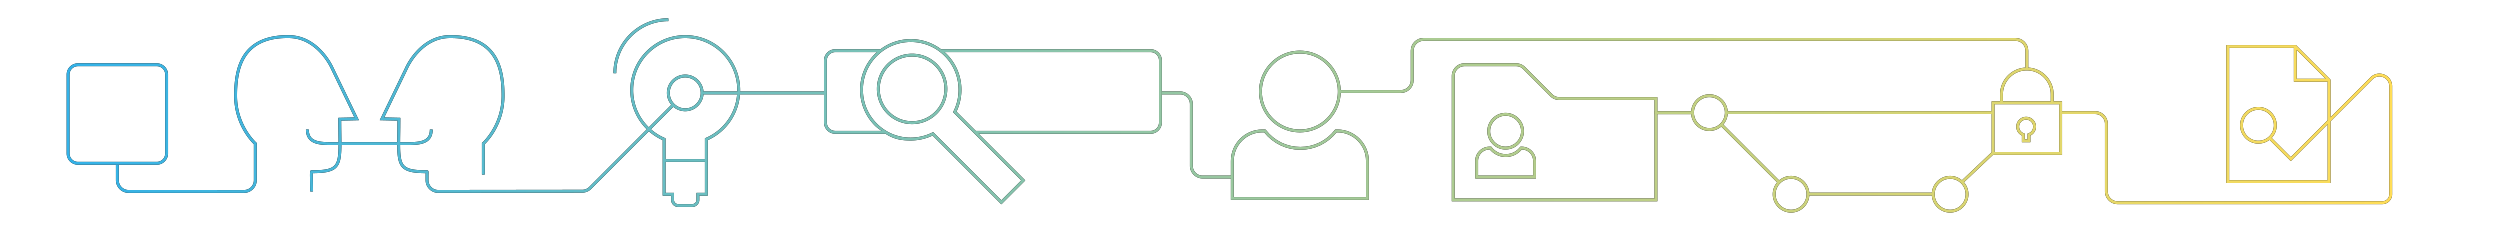 <svg id="a" xmlns="http://www.w3.org/2000/svg" viewBox="0 0 888 82" xmlns:xlink="http://www.w3.org/1999/xlink"><defs><path d="M55.684 23.5c1.654 0 3 1.346 3 3v28c0 1.654-1.346 3-3 3h-28c-1.654 0-3-1.346-3-3v-28c0-1.654 1.346-3 3-3h28m0-1h-28a4 4 0 0 0-4 4v28a4 4 0 0 0 4 4h28a4 4 0 0 0 4-4v-28a4 4 0 0 0-4-4Zm237.5 10h-43.817c.014.165.025.331.025.5s-.012.335-.025.5h43.817v-1ZM218.893 26h-1c0-10.752 8.748-19.5 19.5-19.5v1c-10.201 0-18.5 8.299-18.5 18.5Z" id="reuse-0"/><path d="M243.393 12.5c-10.752 0-19.5 8.748-19.5 19.5a19.49 19.49 0 0 0 11.5 17.783V69.5h3V71c0 1.378 1.122 2.5 2.5 2.5h5c1.378 0 2.5-1.122 2.5-2.5v-1.5h3V49.783A19.487 19.487 0 0 0 262.893 32c0-10.752-8.748-19.5-19.5-19.5Zm7 56h-3V71c0 .827-.673 1.5-1.5 1.5h-5c-.827 0-1.5-.673-1.5-1.5v-2.5h-3v-11h14v11Zm.302-19.503-.302.13V56.5h-14v-7.373l-.302-.13A18.49 18.49 0 0 1 224.893 32c0-10.201 8.299-18.5 18.5-18.5s18.5 8.299 18.5 18.5c0 7.398-4.396 14.07-11.198 16.997ZM613.159 39.5c.014.165.025.331.025.5s-.012.335-.025.5h94.775v-1h-94.775Zm233.747-13c-1.713-.708-3.591-.336-4.903.976L827.79 41.689V28.294l-12.293-12.293H790.79v49h37V43.103l14.92-14.92a3.445 3.445 0 0 1 3.813-.759 3.445 3.445 0 0 1 2.161 3.233V69c0 1.378-1.121 2.5-2.5 2.5h-94c-1.93 0-3.5-1.57-3.5-3.5V44c0-2.481-2.019-4.5-4.5-4.5h-12.25v1h12.25c1.93 0 3.5 1.57 3.5 3.5v24c0 2.481 2.019 4.5 4.5 4.5h94c1.93 0 3.5-1.57 3.5-3.5V30.657c0-1.854-1.064-3.448-2.778-4.157Zm-31.116-8.792 10.293 10.293H815.79V17.708Zm11 24.981-13.105 13.105-6.807-6.807a6.47 6.47 0 0 0 1.807-4.486c0-3.584-2.916-6.5-6.5-6.5s-6.5 2.916-6.5 6.5 2.916 6.5 6.5 6.5a6.46 6.46 0 0 0 3.946-1.347l7.554 7.554 13.105-13.105v19.898h-35V17h23v12h12v13.688Zm-24.605 7.312c-3.032 0-5.5-2.467-5.5-5.5s2.468-5.5 5.5-5.5 5.5 2.467 5.5 5.5-2.468 5.5-5.5 5.5Z" id="reuse-1"/><path d="M238.813 36.872 209.29 66.394a3.476 3.476 0 0 1-2.469 1.025l-51.132.074h-.005a3.477 3.477 0 0 1-2.473-1.023 3.48 3.48 0 0 1-1.027-2.477v-1.834c.059-1.3.014-1.348-.135-1.503l-.151-.156h-.214c-4.66 0-6.84-.454-8.044-1.676-1.251-1.269-1.517-3.56-1.535-7.324h.079l1.271.006c.421.003.839.006 1.253.006 3.145 0 6.009-.17 7.646-1.796.895-.889 1.33-2.104 1.33-3.716h-1c0 1.332-.338 2.315-1.035 3.006-1.557 1.546-4.778 1.524-8.188 1.5l-1.278-.006h-.078c.004-.895.017-1.86.032-2.911l.031-2.405c.009-.894.016-2.837.016-2.837v-.49l-5.712-.137 8.438-17.443c.046-.106 4.721-10.636 14.781-10.774 5.985-.066 10.535 1.391 13.563 4.378 4.419 4.359 4.93 11.287 4.93 16.118 0 10.422-6.764 16.565-6.832 16.626l-.168.149v11.224h1V51.216c1.106-1.053 7-7.138 7-17.218 0-5.011-.542-12.208-5.228-16.83-3.226-3.182-8.045-4.744-14.279-4.667-10.7.146-15.636 11.264-15.676 11.357l-9.105 18.823 6.286.15c-.002.634-.007 1.731-.014 2.339l-.031 2.401a340.294 340.294 0 0 0-.032 2.925h-19.844c-.004-.904-.017-1.872-.032-2.925l-.031-2.401c-.006-.608-.011-1.705-.014-2.339l6.286-.15-9.096-18.804c-.049-.112-4.985-11.23-15.685-11.376-6.238-.083-11.053 1.484-14.279 4.667-4.686 4.622-5.228 11.819-5.228 16.83 0 10.081 5.894 16.166 7 17.218v12.782c0 1.93-1.57 3.5-3.5 3.5H45.684c-1.93 0-3.5-1.57-3.5-3.5v-5.5h-1v5.5c0 2.481 2.019 4.5 4.5 4.5h41c2.481 0 4.5-2.019 4.5-4.5V50.773l-.168-.149c-.068-.061-6.832-6.205-6.832-16.626 0-4.832.511-11.759 4.93-16.118 3.028-2.987 7.583-4.479 13.563-4.378 10.046.137 14.735 10.668 14.79 10.793l8.429 17.424-5.713.137v.49s.008 1.943.017 2.837l.031 2.405c.015 1.051.028 2.016.032 2.911h-.078l-1.278.006c-3.414.021-6.63.047-8.188-1.5-.696-.691-1.035-1.675-1.035-3.006h-1c0 1.612.435 2.827 1.33 3.716 1.637 1.626 4.501 1.796 7.646 1.796.414 0 .832-.003 1.253-.006l1.271-.006h.079c-.018 3.764-.284 6.056-1.535 7.324-1.204 1.222-3.384 1.676-8.044 1.676-.537 0-.548.376-.586 1.644l.086 5.863 1-.015-.086-5.841c.006-.215.017-.458.028-.653 3.968-.023 6.751-.387 8.314-1.972 1.495-1.516 1.801-3.995 1.821-8.026h19.844c.021 4.032.326 6.51 1.821 8.026 1.558 1.58 4.329 1.946 8.277 1.972a21.53 21.53 0 0 1-.021.638v1.857c0 1.203.469 2.334 1.32 3.185a4.468 4.468 0 0 0 3.179 1.315h.007l51.132-.074a4.47 4.47 0 0 0 3.175-1.318l29.523-29.522a6.052 6.052 0 0 1-.707-.707Zm0 0ZM588.684 71.5h-73V27c0-2.481 2.019-4.5 4.5-4.5h18.343c1.202 0 2.333.468 3.183 1.318l9.656 9.657a3.478 3.478 0 0 0 2.476 1.025h34.843v37Zm-72-1h71v-35h-33.843a4.473 4.473 0 0 1-3.183-1.318l-9.656-9.657a3.478 3.478 0 0 0-2.476-1.025h-18.343c-1.93 0-3.5 1.57-3.5 3.5v43.5Z" id="reuse-2"/><path d="M534.79 53.099c-3.584 0-6.5-2.916-6.5-6.5s2.916-6.5 6.5-6.5 6.5 2.916 6.5 6.5-2.916 6.5-6.5 6.5Zm0-12c-3.032 0-5.5 2.467-5.5 5.5s2.468 5.5 5.5 5.5 5.5-2.467 5.5-5.5-2.468-5.5-5.5-5.5Z" id="reuse-3"/><path d="M545.575 63.385h-21.571v-6.214a5.078 5.078 0 0 1 5.071-5.072h.623l.15.193c1.217 1.565 3.046 2.463 5.017 2.463s3.8-.897 5.017-2.463l.15-.193h.472a5.077 5.077 0 0 1 5.071 5.072v6.214Zm-20.571-1h19.571v-5.214a4.077 4.077 0 0 0-4.06-4.072c-1.405 1.691-3.451 2.656-5.65 2.656s-4.245-.965-5.65-2.656h-.14a4.076 4.076 0 0 0-4.071 4.072v5.214Zm76.204-22.852h-13.45v1h13.454a5.87 5.87 0 0 1-.027-.533c0-.158.012-.312.024-.467Zm31.087 24.903-20.547-20.547a6.06 6.06 0 0 1-.709.706l20.55 20.55c.215-.256.451-.492.706-.709Zm75.639-10.843-11.416 10.793c.257.214.493.451.711.704L708.43 54.5h-.496v-.907Zm-21.221 14.842h-44.557c.017.186.029.374.029.565 0 .147-.012.291-.022.435h44.544c-.01-.144-.022-.288-.022-.435 0-.191.011-.379.029-.565ZM461.714 47c-7.995 0-14.5-6.505-14.5-14.5s6.505-14.5 14.5-14.5 14.5 6.505 14.5 14.5-6.505 14.5-14.5 14.5Zm0-28c-7.444 0-13.5 6.056-13.5 13.5s6.056 13.5 13.5 13.5 13.5-6.056 13.5-13.5-6.056-13.5-13.5-13.5Z" id="reuse-4"/><path d="M486.214 71h-49V57.167c0-6.157 5.009-11.167 11.167-11.167h1.127l.15.193c2.967 3.815 7.426 6.003 12.231 6.003s9.265-2.188 12.231-6.003l.15-.193h.776c6.157 0 11.166 5.009 11.166 11.167V71Zm-48-1h47V57.167c0-5.606-4.561-10.167-10.166-10.167h-.29c-3.157 3.941-7.833 6.196-12.868 6.196s-9.711-2.255-12.868-6.196h-.641c-5.606 0-10.167 4.561-10.167 10.167V70Zm59.397-37h-21.896v-1h21.896c1.93 0 3.5-1.57 3.5-3.5V18c0-2.481 2.019-4.5 4.5-4.5h210.323c2.481 0 4.5 2.019 4.5 4.5v6.5h-1V18c0-1.93-1.57-3.5-3.5-3.5H505.611c-1.93 0-3.5 1.57-3.5 3.5v10.5c0 2.481-2.019 4.5-4.5 4.5Z" id="reuse-5"/><path d="M729.434 36.5h-1v-3c0-4.687-3.813-8.5-8.5-8.5s-8.5 3.813-8.5 8.5v3h-1v-3c0-5.238 4.262-9.5 9.5-9.5s9.5 4.262 9.5 9.5v3Zm-8.25 14h-3v-2.35a3.5 3.5 0 0 1-2-3.15c0-1.93 1.57-3.5 3.5-3.5s3.5 1.57 3.5 3.5a3.5 3.5 0 0 1-2 3.15v2.35Zm-2-1h1v-2.036l.332-.119A2.5 2.5 0 0 0 722.184 45c0-1.378-1.121-2.5-2.5-2.5s-2.5 1.122-2.5 2.5a2.5 2.5 0 0 0 1.668 2.345l.332.119V49.5ZM437.715 63.385h-10.546a4.505 4.505 0 0 1-4.5-4.5V37c0-1.93-1.57-3.5-3.5-3.5h-6.502v-1h6.502c2.481 0 4.5 2.019 4.5 4.5v21.885c0 1.93 1.57 3.5 3.5 3.5h10.546v1ZM243.393 39.5c-3.584 0-6.5-2.916-6.5-6.5s2.916-6.5 6.5-6.5 6.5 2.916 6.5 6.5-2.916 6.5-6.5 6.5Zm0-12c-3.033 0-5.5 2.467-5.5 5.5s2.467 5.5 5.5 5.5 5.5-2.467 5.5-5.5-2.467-5.5-5.5-5.5Zm80.582 16.569a12.46 12.46 0 0 1-8.839-3.655c-4.874-4.874-4.874-12.804 0-17.678 4.874-4.873 12.804-4.873 17.678 0 4.874 4.874 4.874 12.804 0 17.678a12.46 12.46 0 0 1-8.839 3.655Zm-8.132-20.625c-4.483 4.484-4.483 11.78 0 16.264 4.483 4.482 11.779 4.482 16.264 0 4.483-4.484 4.483-11.78 0-16.264-4.483-4.482-11.779-4.482-16.264 0Z" id="reuse-6"/><path d="M314.534 47.5c2.96 1.92 5.543 2.392 8.945 2.392 2.66 0 5.321-.586 7.773-1.756l24.428 24.428 8.485-8.485L347.586 47.5h61.098a4 4 0 0 0 4-4v-22a4 4 0 0 0-4-4h-74.418c-3.183-2.383-6.966-3.594-10.759-3.594s-7.576 1.211-10.76 3.594h-16.063a4 4 0 0 0-4 4v22a4 4 0 0 0 4 4h17.85Zm-2.339-1h-15.511c-1.654 0-3-1.346-3-3v-22c0-1.654 1.346-3 3-3h14.846c-.251.224-.51.437-.751.678-7.029 7.029-7.029 18.426 0 25.456.825.825 2.417 1.866 2.417 1.866h-1Zm50.556 17.579-7.071 7.071-23.721-23.721-.5-.5-.638.304a17.154 17.154 0 0 1-7.343 1.658 16.845 16.845 0 0 1-11.993-4.966c-3.211-3.211-4.979-7.48-4.979-12.021s1.768-8.81 4.979-12.021c3.211-3.211 7.48-4.979 12.021-4.979s8.81 1.768 12.021 4.979c5.075 5.075 6.404 12.845 3.307 19.336l-.304.638.5.5 23.721 23.721ZM411.684 43.5c0 1.654-1.346 3-3 3h-62.098l-6.849-6.849c3.191-6.689 2.037-14.934-3.503-20.473-.241-.241-.499-.454-.75-.678h73.2c1.654 0 3 1.346 3 3v22Zm195.5 3c-3.584 0-6.5-2.916-6.5-6.5s2.916-6.5 6.5-6.5 6.5 2.916 6.5 6.5-2.916 6.5-6.5 6.5Zm0-12c-3.032 0-5.5 2.467-5.5 5.5s2.468 5.5 5.5 5.5 5.5-2.467 5.5-5.5-2.468-5.5-5.5-5.5Zm29 41c-3.584 0-6.5-2.916-6.5-6.5s2.916-6.5 6.5-6.5 6.5 2.916 6.5 6.5-2.916 6.5-6.5 6.5Zm0-12c-3.032 0-5.5 2.467-5.5 5.5s2.468 5.5 5.5 5.5 5.5-2.467 5.5-5.5-2.468-5.5-5.5-5.5Zm56.5 12c-3.584 0-6.5-2.916-6.5-6.5s2.916-6.5 6.5-6.5 6.5 2.916 6.5 6.5-2.916 6.5-6.5 6.5Zm0-12c-3.032 0-5.5 2.467-5.5 5.5s2.468 5.5 5.5 5.5 5.5-2.467 5.5-5.5-2.468-5.5-5.5-5.5Zm39.75-8.5h-25V36h25v19Zm-24-1h23V37h-23v17Z" id="reuse-7"/></defs><defs><linearGradient id="b" x1="23.684" y1="41" x2="849.684" y2="41" gradientUnits="userSpaceOnUse"><stop offset="0" stop-color="#33b2e8"/><stop offset="1" stop-color="#ffdd57"/></linearGradient><style>.c{fill:url(#b)}</style></defs><use xlink:href="#reuse-0"/><use xlink:href="#reuse-1"/><use xlink:href="#reuse-2"/><use xlink:href="#reuse-3"/><use xlink:href="#reuse-4"/><use xlink:href="#reuse-5"/><use xlink:href="#reuse-6"/><use xlink:href="#reuse-7"/><use class="c" xlink:href="#reuse-0"/><use class="c" xlink:href="#reuse-1"/><use class="c" xlink:href="#reuse-2"/><use class="c" xlink:href="#reuse-3"/><use class="c" xlink:href="#reuse-4"/><use class="c" xlink:href="#reuse-5"/><use class="c" xlink:href="#reuse-6"/><use class="c" xlink:href="#reuse-7"/></svg>
